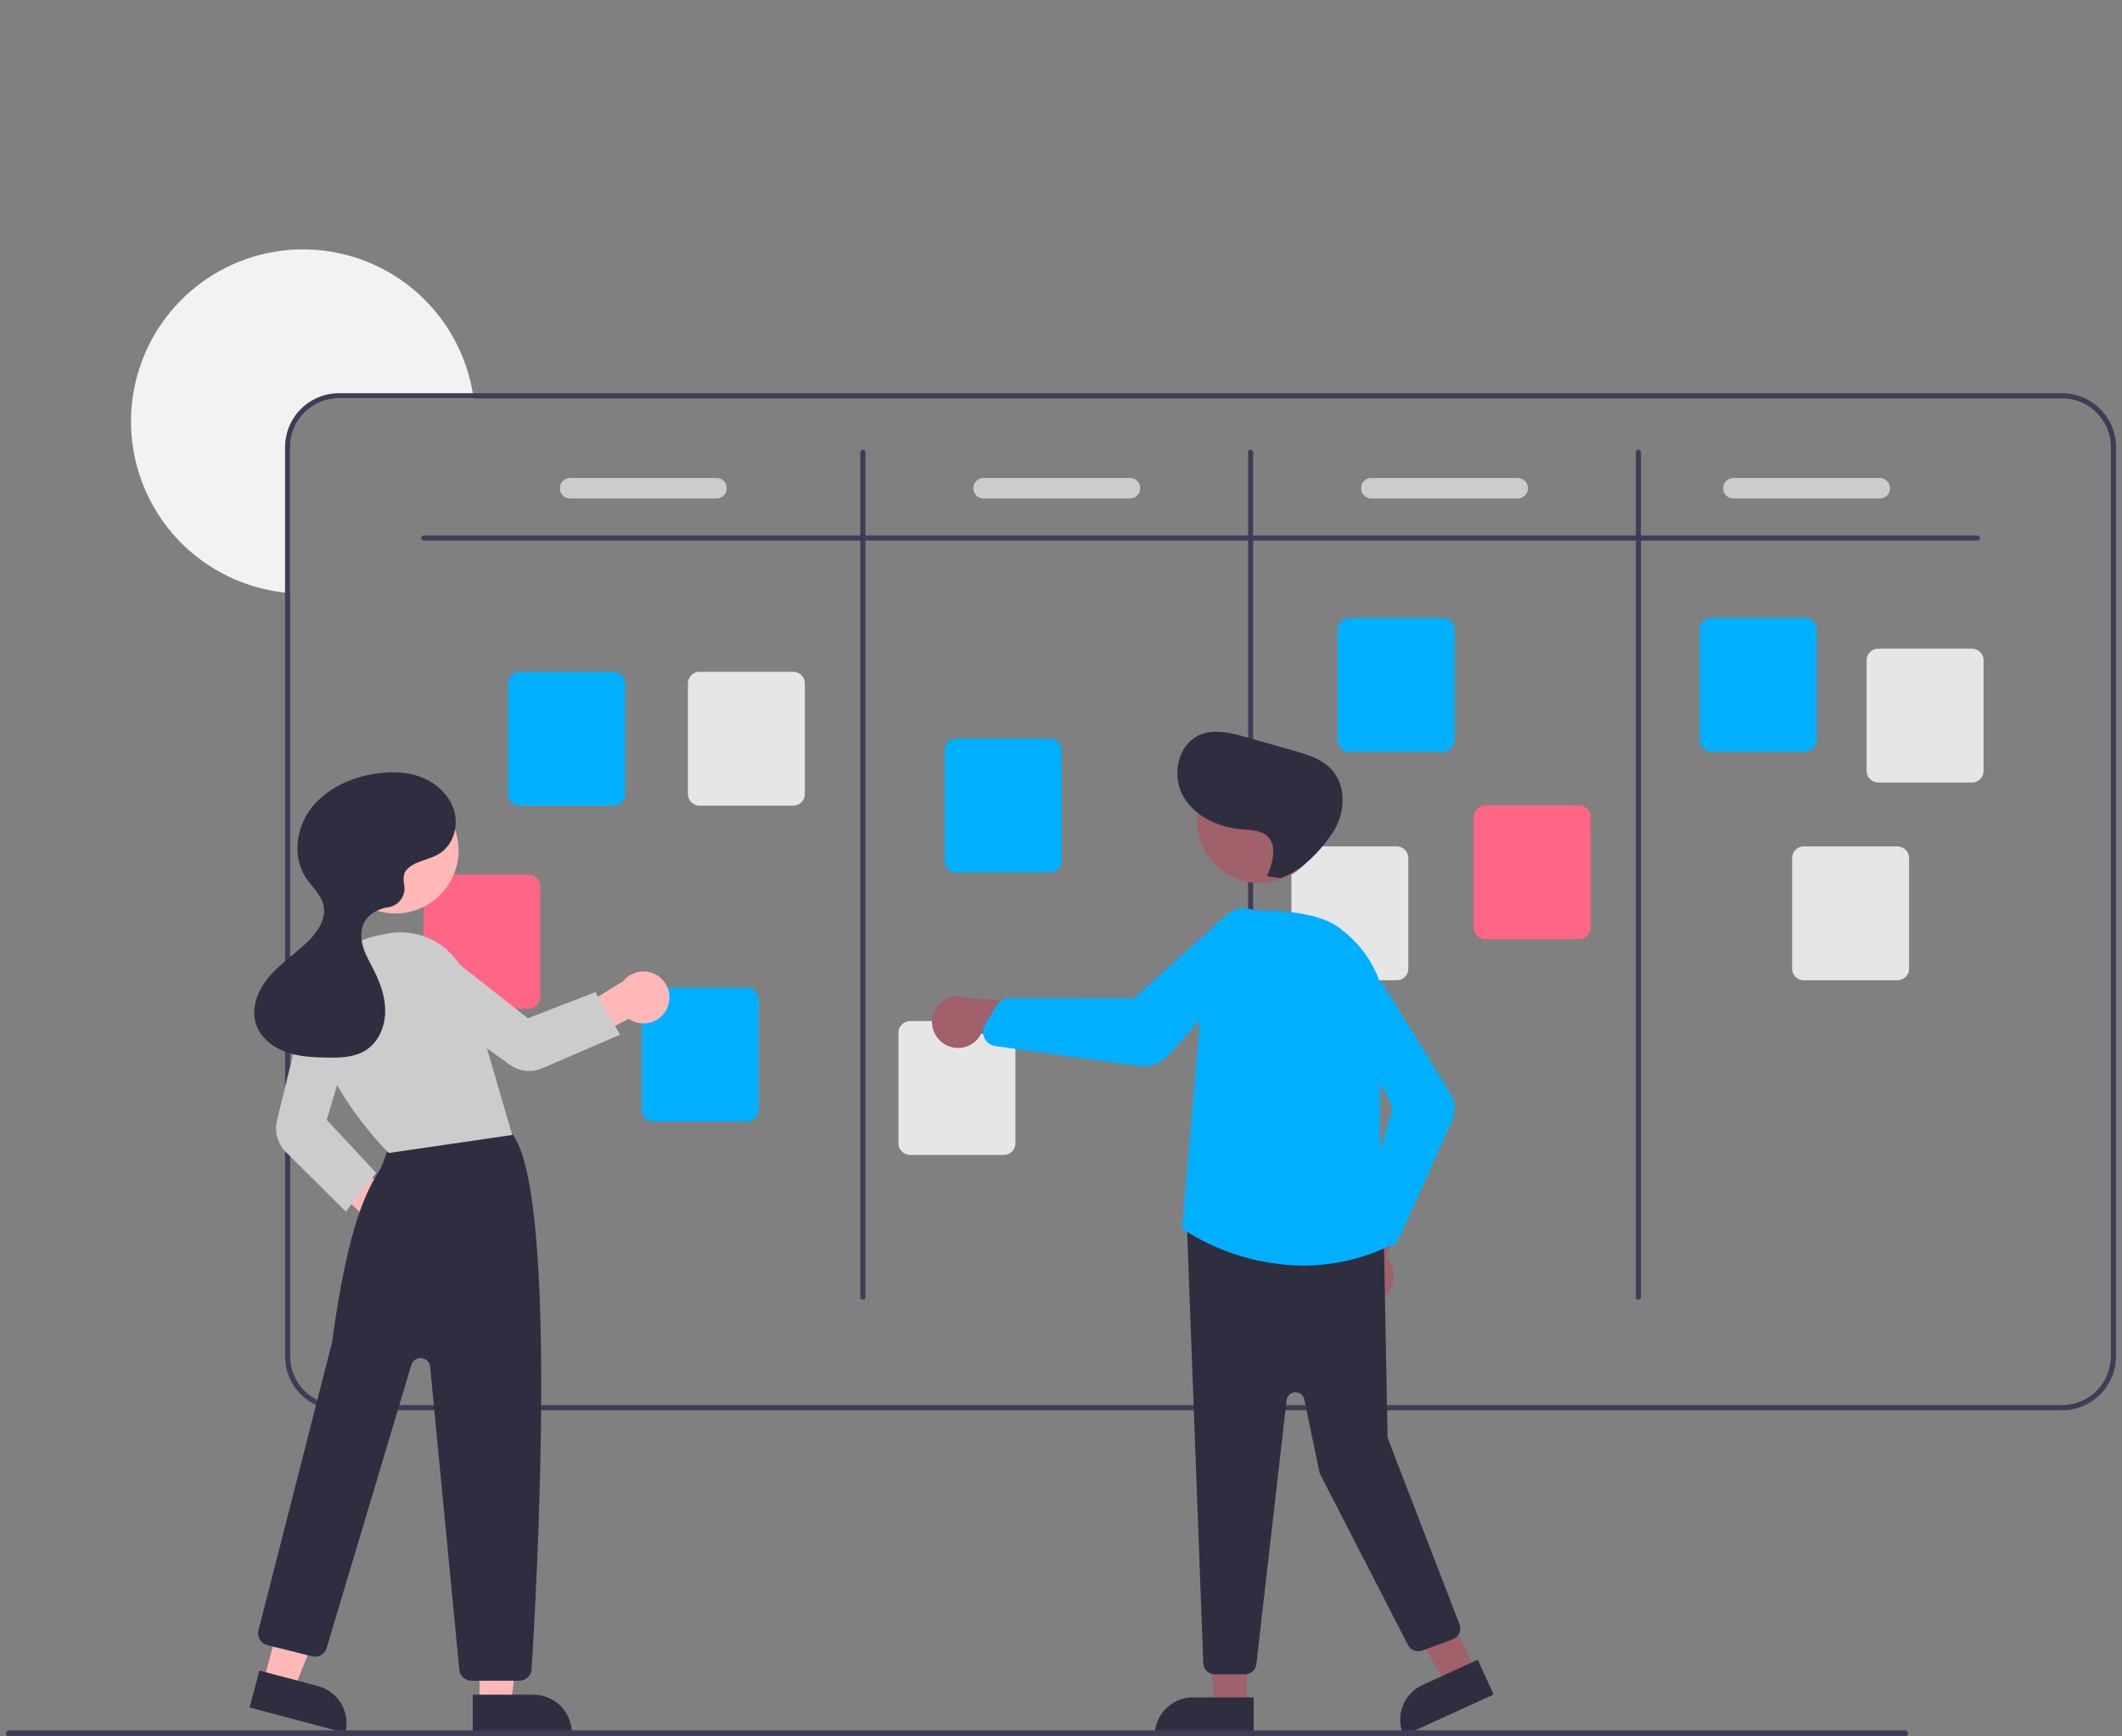 <svg width="220" height="180" viewBox="0 0 220 180" fill="none" xmlns="http://www.w3.org/2000/svg">
<rect x="0" y="0" width="220" height="180" fill="#808080" stroke="none"/>
<g clip-path="url(#clip0_148_6964)">
<g clip-path="url(#clip1_148_6964)">
<g clip-path="url(#clip2_148_6964)">
<path d="M49.095 41.293H35.144C33.803 41.295 32.517 41.828 31.569 42.776C30.62 43.725 30.087 45.011 30.086 46.352V61.477C29.907 61.466 29.729 61.45 29.553 61.429C26.248 61.081 23.106 59.817 20.481 57.779C17.856 55.741 15.852 53.01 14.696 49.895C13.54 46.779 13.277 43.402 13.938 40.145C14.598 36.888 16.155 33.88 18.433 31.461C20.712 29.041 23.621 27.306 26.832 26.452C30.044 25.597 33.43 25.656 36.61 26.623C39.789 27.59 42.635 29.426 44.827 31.924C47.019 34.422 48.47 37.483 49.016 40.761C49.045 40.937 49.071 41.115 49.095 41.293Z" fill="#F2F2F2"/>
<path d="M213.79 40.762H35.144C33.661 40.763 32.24 41.353 31.192 42.401C30.144 43.449 29.554 44.87 29.553 46.353V140.601C29.554 142.084 30.144 143.505 31.192 144.553C32.24 145.601 33.661 146.191 35.144 146.192H213.79C215.273 146.191 216.694 145.601 217.742 144.553C218.79 143.505 219.38 142.084 219.381 140.601V46.353C219.38 44.87 218.79 43.449 217.742 42.401C216.694 41.353 215.273 40.763 213.79 40.762ZM218.849 140.601C218.848 141.943 218.314 143.229 217.366 144.177C216.417 145.125 215.131 145.659 213.79 145.66H35.144C33.803 145.659 32.517 145.125 31.568 144.177C30.62 143.229 30.086 141.943 30.085 140.601V46.353C30.086 45.011 30.62 43.725 31.568 42.777C32.517 41.829 33.803 41.295 35.144 41.294H213.79C215.131 41.295 216.417 41.829 217.366 42.777C218.314 43.725 218.848 45.011 218.849 46.353V140.601Z" fill="#3F3D56"/>
<path d="M205.004 56.036H43.929C43.859 56.036 43.791 56.008 43.741 55.958C43.691 55.908 43.663 55.841 43.663 55.77C43.663 55.7 43.691 55.632 43.741 55.582C43.791 55.532 43.859 55.504 43.929 55.504H205.004C205.075 55.504 205.142 55.532 205.192 55.582C205.242 55.632 205.27 55.7 205.27 55.77C205.27 55.841 205.242 55.908 205.192 55.958C205.142 56.008 205.075 56.036 205.004 56.036Z" fill="#3F3D56"/>
<path d="M89.457 134.742C89.386 134.742 89.318 134.714 89.268 134.664C89.219 134.614 89.19 134.547 89.19 134.476V46.883C89.19 46.813 89.219 46.745 89.268 46.695C89.318 46.645 89.386 46.617 89.457 46.617C89.527 46.617 89.595 46.645 89.645 46.695C89.695 46.745 89.723 46.813 89.723 46.883V134.476C89.723 134.547 89.695 134.614 89.645 134.664C89.595 134.714 89.527 134.742 89.457 134.742Z" fill="#3F3D56"/>
<path d="M129.659 134.742C129.588 134.742 129.52 134.714 129.471 134.664C129.421 134.614 129.393 134.547 129.393 134.476V46.883C129.393 46.813 129.421 46.745 129.471 46.695C129.52 46.645 129.588 46.617 129.659 46.617C129.729 46.617 129.797 46.645 129.847 46.695C129.897 46.745 129.925 46.813 129.925 46.883V134.476C129.925 134.547 129.897 134.614 129.847 134.664C129.797 134.714 129.729 134.742 129.659 134.742Z" fill="#3F3D56"/>
<path d="M169.861 134.742C169.79 134.742 169.723 134.714 169.673 134.664C169.623 134.614 169.595 134.547 169.595 134.476V46.883C169.595 46.813 169.623 46.745 169.673 46.695C169.723 46.645 169.79 46.617 169.861 46.617C169.932 46.617 169.999 46.645 170.049 46.695C170.099 46.745 170.127 46.813 170.127 46.883V134.476C170.127 134.547 170.099 134.614 170.049 134.664C169.999 134.714 169.932 134.742 169.861 134.742Z" fill="#3F3D56"/>
<path d="M63.609 83.517H53.881C53.563 83.517 53.258 83.39 53.034 83.166C52.809 82.941 52.683 82.636 52.683 82.319V70.839C52.683 70.521 52.809 70.216 53.034 69.992C53.258 69.767 53.563 69.641 53.881 69.641H63.609C63.927 69.641 64.231 69.767 64.456 69.992C64.68 70.216 64.807 70.521 64.807 70.839V82.319C64.807 82.636 64.68 82.941 64.456 83.166C64.231 83.39 63.927 83.517 63.609 83.517Z" fill="#00B0FF"/>
<path d="M77.453 116.263H67.724C67.407 116.263 67.102 116.136 66.878 115.912C66.653 115.687 66.527 115.383 66.526 115.065V103.585C66.527 103.267 66.653 102.963 66.878 102.738C67.102 102.513 67.407 102.387 67.724 102.387H77.453C77.77 102.387 78.075 102.513 78.3 102.738C78.524 102.963 78.65 103.267 78.651 103.585V115.065C78.65 115.383 78.524 115.687 78.3 115.912C78.075 116.136 77.77 116.263 77.453 116.263Z" fill="#00B0FF"/>
<path d="M108.871 90.439H99.142C98.825 90.438 98.52 90.312 98.296 90.088C98.071 89.863 97.945 89.558 97.944 89.241V77.761C97.945 77.443 98.071 77.138 98.296 76.914C98.52 76.689 98.825 76.563 99.142 76.562H108.871C109.188 76.563 109.493 76.689 109.718 76.914C109.942 77.138 110.069 77.443 110.069 77.761V89.241C110.069 89.558 109.942 89.863 109.718 90.088C109.493 90.312 109.188 90.438 108.871 90.439Z" fill="#00B0FF"/>
<path d="M149.605 77.923H139.877C139.559 77.923 139.255 77.796 139.03 77.572C138.805 77.347 138.679 77.043 138.679 76.725V65.245C138.679 64.927 138.805 64.623 139.03 64.398C139.255 64.174 139.559 64.047 139.877 64.047H149.605C149.923 64.047 150.227 64.174 150.452 64.398C150.677 64.623 150.803 64.927 150.803 65.245V76.725C150.803 77.043 150.677 77.347 150.452 77.572C150.227 77.796 149.923 77.923 149.605 77.923Z" fill="#00B0FF"/>
<path d="M187.144 77.923H177.416C177.098 77.923 176.794 77.796 176.569 77.572C176.344 77.347 176.218 77.043 176.218 76.725V65.245C176.218 64.927 176.344 64.623 176.569 64.398C176.794 64.174 177.098 64.047 177.416 64.047H187.144C187.462 64.047 187.766 64.174 187.991 64.398C188.216 64.623 188.342 64.927 188.342 65.245V76.725C188.342 77.043 188.216 77.347 187.991 77.572C187.766 77.796 187.462 77.923 187.144 77.923Z" fill="#00B0FF"/>
<path d="M204.45 81.118H194.722C194.404 81.118 194.099 80.992 193.875 80.767C193.65 80.543 193.524 80.238 193.523 79.92V68.44C193.524 68.123 193.65 67.818 193.875 67.594C194.099 67.369 194.404 67.243 194.722 67.242H204.45C204.768 67.243 205.072 67.369 205.297 67.594C205.521 67.818 205.648 68.123 205.648 68.44V79.92C205.648 80.238 205.521 80.543 205.297 80.767C205.072 80.992 204.768 81.118 204.45 81.118Z" fill="#E6E6E6"/>
<path d="M196.729 101.618H187.001C186.683 101.618 186.379 101.492 186.154 101.267C185.929 101.043 185.803 100.738 185.803 100.42V88.94C185.803 88.623 185.929 88.318 186.154 88.094C186.379 87.869 186.683 87.743 187.001 87.742H196.729C197.047 87.743 197.351 87.869 197.576 88.094C197.801 88.318 197.927 88.623 197.927 88.94V100.42C197.927 100.738 197.801 101.043 197.576 101.267C197.351 101.492 197.047 101.618 196.729 101.618Z" fill="#E6E6E6"/>
<path d="M163.716 97.361H153.987C153.669 97.36 153.365 97.234 153.14 97.009C152.916 96.785 152.789 96.48 152.789 96.163V84.683C152.789 84.365 152.916 84.06 153.14 83.836C153.365 83.611 153.669 83.485 153.987 83.484H163.716C164.033 83.485 164.338 83.611 164.562 83.836C164.787 84.06 164.913 84.365 164.914 84.683V96.163C164.913 96.48 164.787 96.785 164.562 97.009C164.338 97.234 164.033 97.36 163.716 97.361Z" fill="#FF6584"/>
<path d="M144.811 101.618H135.083C134.765 101.618 134.461 101.492 134.236 101.267C134.011 101.043 133.885 100.738 133.885 100.42V88.94C133.885 88.623 134.011 88.318 134.236 88.094C134.461 87.869 134.765 87.743 135.083 87.742H144.811C145.129 87.743 145.433 87.869 145.658 88.094C145.883 88.318 146.009 88.623 146.009 88.94V100.42C146.009 100.738 145.883 101.043 145.658 101.267C145.433 101.492 145.129 101.618 144.811 101.618Z" fill="#E6E6E6"/>
<path d="M104.077 119.724H94.349C94.031 119.724 93.726 119.597 93.502 119.373C93.277 119.148 93.151 118.843 93.15 118.526V107.046C93.151 106.728 93.277 106.424 93.502 106.199C93.726 105.974 94.031 105.848 94.349 105.848H104.077C104.394 105.848 104.699 105.974 104.924 106.199C105.148 106.424 105.275 106.728 105.275 107.046V118.526C105.275 118.844 105.148 119.148 104.924 119.373C104.699 119.597 104.394 119.724 104.077 119.724Z" fill="#E6E6E6"/>
<path d="M54.824 104.548H45.096C44.778 104.548 44.473 104.421 44.249 104.197C44.024 103.972 43.898 103.668 43.898 103.35V91.87C43.898 91.552 44.024 91.248 44.249 91.023C44.473 90.799 44.778 90.672 45.096 90.672H54.824C55.142 90.672 55.446 90.799 55.671 91.023C55.895 91.248 56.022 91.552 56.022 91.87V103.35C56.022 103.668 55.895 103.972 55.671 104.197C55.446 104.421 55.142 104.548 54.824 104.548Z" fill="#FF6584"/>
<path d="M82.247 83.517H72.518C72.201 83.517 71.896 83.39 71.672 83.166C71.447 82.941 71.321 82.636 71.32 82.319V70.839C71.321 70.521 71.447 70.216 71.672 69.992C71.896 69.767 72.201 69.641 72.518 69.641H82.247C82.564 69.641 82.869 69.767 83.094 69.992C83.318 70.216 83.445 70.521 83.445 70.839V82.319C83.445 82.636 83.318 82.941 83.094 83.166C82.869 83.39 82.564 83.517 82.247 83.517Z" fill="#E6E6E6"/>
<path d="M74.282 51.677H59.106C58.824 51.677 58.553 51.565 58.353 51.365C58.153 51.165 58.041 50.894 58.041 50.612C58.041 50.329 58.153 50.059 58.353 49.859C58.553 49.659 58.824 49.547 59.106 49.547H74.282C74.564 49.547 74.835 49.659 75.035 49.859C75.234 50.059 75.347 50.329 75.347 50.612C75.347 50.894 75.234 51.165 75.035 51.365C74.835 51.565 74.564 51.677 74.282 51.677Z" fill="#CCCCCC"/>
<path d="M117.147 51.677H101.971C101.689 51.677 101.418 51.565 101.218 51.365C101.018 51.165 100.906 50.894 100.906 50.612C100.906 50.329 101.018 50.059 101.218 49.859C101.418 49.659 101.689 49.547 101.971 49.547H117.147C117.429 49.547 117.7 49.659 117.9 49.859C118.1 50.059 118.212 50.329 118.212 50.612C118.212 50.894 118.1 51.165 117.9 51.365C117.7 51.565 117.429 51.677 117.147 51.677Z" fill="#CCCCCC"/>
<path d="M157.349 51.677H142.173C141.891 51.677 141.62 51.565 141.42 51.365C141.221 51.165 141.108 50.894 141.108 50.612C141.108 50.329 141.221 50.059 141.42 49.859C141.62 49.659 141.891 49.547 142.173 49.547H157.349C157.631 49.547 157.902 49.659 158.102 49.859C158.302 50.059 158.414 50.329 158.414 50.612C158.414 50.894 158.302 51.165 158.102 51.365C157.902 51.565 157.631 51.677 157.349 51.677Z" fill="#CCCCCC"/>
<path d="M194.888 51.677H179.712C179.43 51.677 179.159 51.565 178.959 51.365C178.76 51.165 178.647 50.894 178.647 50.612C178.647 50.329 178.76 50.059 178.959 49.859C179.159 49.659 179.43 49.547 179.712 49.547H194.888C195.17 49.547 195.441 49.659 195.641 49.859C195.841 50.059 195.953 50.329 195.953 50.612C195.953 50.894 195.841 51.165 195.641 51.365C195.441 51.565 195.17 51.677 194.888 51.677Z" fill="#CCCCCC"/>
<path d="M40.292 129.657C39.903 129.619 39.526 129.496 39.189 129.297C38.853 129.097 38.563 128.827 38.343 128.504C38.122 128.18 37.975 127.813 37.911 127.427C37.848 127.04 37.87 126.645 37.976 126.268L31.151 119.915L34.76 119L41.47 124.443C42.092 124.663 42.61 125.103 42.929 125.68C43.247 126.257 43.343 126.931 43.197 127.574C43.052 128.216 42.676 128.783 42.141 129.168C41.605 129.552 40.947 129.726 40.292 129.657Z" fill="#FFB8B8"/>
<path d="M49.715 176.609H52.98L54.532 164.02H49.715L49.715 176.609Z" fill="#FFB8B8"/>
<path d="M59.274 179.641L49.016 179.641L49.016 175.678L55.311 175.677C56.362 175.677 57.37 176.095 58.113 176.838C58.857 177.581 59.274 178.589 59.274 179.641Z" fill="#2F2E41"/>
<path d="M27.334 174.252L30.488 175.092L35.228 163.325L30.573 162.086L27.334 174.252Z" fill="#FFB8B8"/>
<path d="M35.793 179.641L25.88 177.002L26.899 173.172L32.982 174.791C33.998 175.061 34.865 175.724 35.392 176.634C35.919 177.543 36.063 178.625 35.793 179.641Z" fill="#2F2E41"/>
<path d="M53.857 174.226H48.876C48.562 174.227 48.258 174.11 48.025 173.899C47.792 173.687 47.647 173.396 47.618 173.083L44.594 141.685C44.572 141.455 44.471 141.239 44.307 141.075C44.144 140.912 43.928 140.81 43.698 140.787C43.468 140.765 43.237 140.823 43.045 140.952C42.853 141.081 42.711 141.273 42.645 141.495L33.866 170.834C33.773 171.146 33.564 171.41 33.281 171.571C32.998 171.732 32.664 171.777 32.349 171.698L27.715 170.54C27.554 170.499 27.401 170.427 27.268 170.328C27.134 170.228 27.021 170.103 26.936 169.96C26.851 169.817 26.794 169.658 26.771 169.493C26.747 169.328 26.756 169.16 26.798 168.999C26.873 168.703 34.362 139.439 34.427 139.138C36.124 126.633 38.154 123.282 39.244 121.482C39.334 121.333 39.417 121.196 39.492 121.067C39.585 120.905 40.161 119.298 40.526 118.254C40.573 118.084 40.655 117.926 40.767 117.79C40.879 117.653 41.017 117.542 41.174 117.462C45.756 115.118 51.118 116.74 52.652 117.293C52.906 117.383 53.124 117.552 53.274 117.777C57.876 124.718 55.618 165.032 55.118 173.043C55.097 173.363 54.955 173.664 54.721 173.884C54.487 174.103 54.178 174.226 53.857 174.226Z" fill="#2F2E41"/>
<path d="M41.004 94.695C44.615 94.695 47.543 91.768 47.543 88.156C47.543 84.545 44.615 81.617 41.004 81.617C37.392 81.617 34.465 84.545 34.465 88.156C34.465 91.768 37.392 94.695 41.004 94.695Z" fill="#FFB8B8"/>
<path d="M40.31 119.524L40.263 119.478C40.175 119.393 31.462 110.858 32.59 102.965C33.072 99.589 35.803 97.432 40.489 96.727C42.21 96.471 43.965 96.845 45.433 97.781C46.9 98.716 47.981 100.149 48.476 101.818L53.108 117.655L40.31 119.524Z" fill="#CCCCCC"/>
<path d="M35.852 125.597L29.643 119.428C29.219 119.004 28.911 118.478 28.748 117.9C28.586 117.322 28.575 116.712 28.717 116.129L31.722 103.904C31.812 103.537 31.977 103.193 32.205 102.893C32.433 102.593 32.721 102.342 33.05 102.158C33.379 101.973 33.742 101.858 34.117 101.819C34.492 101.781 34.872 101.819 35.231 101.933C35.917 102.154 36.489 102.633 36.828 103.269C37.166 103.905 37.244 104.647 37.044 105.339L33.88 116.095L38.997 121.589L35.852 125.597Z" fill="#CCCCCC"/>
<path d="M69.15 104.54C68.986 104.895 68.746 105.21 68.447 105.462C68.148 105.715 67.797 105.899 67.419 106.001C67.041 106.103 66.646 106.121 66.26 106.054C65.874 105.987 65.508 105.836 65.187 105.612L56.899 109.908L57.266 106.259L64.613 101.712C65.025 101.197 65.612 100.852 66.261 100.741C66.911 100.631 67.578 100.762 68.138 101.111C68.697 101.459 69.109 102.001 69.295 102.633C69.482 103.265 69.43 103.943 69.15 104.54Z" fill="#FFB8B8"/>
<path d="M64.282 107.257L56.203 110.749C55.665 110.979 55.077 111.068 54.495 111.005C53.914 110.943 53.358 110.732 52.881 110.392L42.607 103.031C42.3 102.811 42.042 102.531 41.848 102.208C41.654 101.884 41.529 101.524 41.48 101.15C41.43 100.776 41.458 100.396 41.562 100.033C41.666 99.671 41.842 99.333 42.082 99.041C42.542 98.487 43.199 98.133 43.915 98.055C44.631 97.977 45.35 98.181 45.918 98.624L54.727 105.557L61.73 102.848L64.282 107.257Z" fill="#CCCCCC"/>
<path d="M42.088 90.253C42.894 89.242 44.401 89.188 45.51 88.521C46.961 87.648 47.561 85.696 47.093 84.068C46.626 82.44 45.246 81.171 43.665 80.564C42.083 79.957 40.324 79.95 38.655 80.243C36.171 80.68 33.725 81.839 32.21 83.856C30.695 85.872 30.31 88.825 31.683 90.941C32.314 91.913 33.288 92.716 33.54 93.848C33.871 95.333 32.829 96.766 31.712 97.8C30.441 98.979 28.982 99.966 27.867 101.294C26.753 102.622 26.01 104.437 26.519 106.095C26.945 107.484 28.184 108.507 29.544 109.019C30.903 109.532 32.383 109.606 33.836 109.634C35.246 109.662 36.744 109.627 37.932 108.867C39.204 108.053 39.883 106.509 39.933 104.999C39.983 103.49 39.479 102.011 38.803 100.661C38.4 99.856 37.932 99.076 37.664 98.217C37.396 97.358 37.35 96.383 37.779 95.591C38.229 94.759 39.141 94.257 40.069 94.075C40.118 94.066 40.169 94.057 40.222 94.05C40.486 94.015 40.741 93.928 40.97 93.793C41.199 93.657 41.399 93.477 41.556 93.262C41.714 93.047 41.827 92.803 41.887 92.543C41.947 92.284 41.955 92.015 41.908 91.753C41.803 91.163 41.812 90.599 42.088 90.253Z" fill="#2F2E41"/>
<path d="M129.274 176.891H126.01L124.457 164.301L129.274 164.301L129.274 176.891Z" fill="#A0616A"/>
<path d="M123.678 175.957H129.973V179.921H119.715C119.715 179.4 119.817 178.885 120.017 178.404C120.216 177.923 120.508 177.486 120.876 177.118C121.244 176.75 121.681 176.458 122.162 176.259C122.642 176.06 123.158 175.957 123.678 175.957Z" fill="#2F2E41"/>
<path d="M152.956 173.19L149.987 174.546L143.344 163.74L147.726 161.738L152.956 173.19Z" fill="#A0616A"/>
<path d="M147.479 174.67L153.205 172.054L154.852 175.66L145.521 179.922C145.304 179.448 145.184 178.937 145.165 178.417C145.146 177.896 145.23 177.378 145.412 176.89C145.594 176.402 145.87 175.955 146.225 175.574C146.58 175.193 147.006 174.886 147.479 174.67Z" fill="#2F2E41"/>
<path d="M143.451 134.438C143.764 134.203 144.021 133.902 144.205 133.557C144.389 133.211 144.495 132.829 144.515 132.438C144.535 132.048 144.47 131.657 144.323 131.294C144.176 130.931 143.951 130.605 143.664 130.339L147.501 121.633L142.627 122.459L139.731 130.6C139.315 131.111 139.101 131.757 139.129 132.415C139.158 133.073 139.427 133.698 139.886 134.172C140.344 134.645 140.961 134.933 141.618 134.983C142.275 135.032 142.927 134.838 143.451 134.438Z" fill="#A0616A"/>
<path d="M129.067 173.567H125.948C125.646 173.566 125.355 173.451 125.134 173.245C124.912 173.039 124.776 172.758 124.753 172.456L123.053 127.047C123.04 126.873 123.066 126.698 123.128 126.535C123.19 126.372 123.286 126.224 123.411 126.102C123.536 125.98 123.686 125.887 123.851 125.829C124.015 125.772 124.191 125.75 124.364 125.767L142.398 127.683C142.69 127.711 142.962 127.846 143.161 128.062C143.361 128.277 143.474 128.559 143.479 128.852L143.857 148.883C143.859 148.992 143.88 149.099 143.92 149.201L151.317 168.384C151.374 168.532 151.401 168.69 151.397 168.849C151.392 169.008 151.356 169.164 151.291 169.309C151.225 169.453 151.132 169.584 151.015 169.692C150.899 169.8 150.763 169.884 150.613 169.939L147.454 171.103C147.179 171.204 146.877 171.201 146.605 171.095C146.332 170.989 146.108 170.787 145.974 170.527L136.887 152.857C136.837 152.761 136.801 152.659 136.779 152.553L135.227 145.073C135.182 144.856 135.061 144.662 134.886 144.527C134.711 144.391 134.493 144.322 134.272 144.332C134.051 144.342 133.84 144.43 133.678 144.581C133.516 144.732 133.414 144.936 133.388 145.156L130.257 172.505C130.223 172.798 130.084 173.067 129.864 173.263C129.645 173.459 129.361 173.567 129.067 173.567Z" fill="#2F2E41"/>
<path d="M130.618 91.543C134.23 91.543 137.157 88.615 137.157 85.004C137.157 81.392 134.23 78.465 130.618 78.465C127.007 78.465 124.079 81.392 124.079 85.004C124.079 88.615 127.007 91.543 130.618 91.543Z" fill="#A0616A"/>
<path d="M135.103 131.199C130.668 131.15 126.339 129.839 122.623 127.419L122.56 127.375L122.566 127.298L125.067 98.167C125.154 97.179 125.595 96.255 126.309 95.567C127.024 94.879 127.963 94.473 128.954 94.424C132.196 94.275 136.55 94.463 138.881 96.198C142.404 98.822 144.102 102.773 143.539 107.038C142.373 115.882 143.694 127.812 143.849 129.143L143.86 129.239L143.772 129.28C141.056 130.543 138.098 131.198 135.103 131.199Z" fill="#00B0FF"/>
<path d="M143.818 129.193C143.633 129.193 143.451 129.154 143.283 129.08C143.114 129.005 142.962 128.897 142.838 128.761L141.407 127.2C141.253 127.031 141.145 126.824 141.093 126.601C141.041 126.377 141.048 126.144 141.112 125.924L144.374 114.885L139.411 104.463C139.179 103.975 139.123 103.422 139.25 102.898C139.363 102.437 139.613 102.021 139.966 101.706C140.32 101.39 140.761 101.188 141.231 101.128C141.702 101.068 142.179 101.152 142.601 101.369C143.023 101.586 143.369 101.925 143.594 102.343L150.328 113.27C150.602 113.713 150.762 114.217 150.796 114.737C150.829 115.256 150.734 115.777 150.52 116.251L145.033 128.409C144.942 128.61 144.803 128.785 144.628 128.919C144.453 129.053 144.247 129.141 144.03 129.176C143.96 129.187 143.889 129.193 143.818 129.193Z" fill="#00B0FF"/>
<path d="M97.726 108.108C98.04 108.342 98.402 108.503 98.785 108.582C99.168 108.661 99.564 108.655 99.945 108.564C100.326 108.473 100.682 108.3 100.989 108.057C101.295 107.813 101.545 107.506 101.719 107.155L111.154 108.379L108.986 103.936L100.359 103.455C99.751 103.201 99.071 103.178 98.448 103.391C97.824 103.604 97.3 104.039 96.976 104.612C96.651 105.186 96.549 105.858 96.687 106.503C96.825 107.147 97.195 107.718 97.726 108.108Z" fill="#A0616A"/>
<path d="M118.522 110.532C118.358 110.532 118.194 110.521 118.031 110.498L103.188 108.44C102.945 108.406 102.715 108.313 102.517 108.169C102.32 108.024 102.161 107.833 102.056 107.611C102.022 107.54 101.994 107.466 101.972 107.391C101.914 107.194 101.898 106.988 101.924 106.785C101.951 106.582 102.019 106.386 102.125 106.211L103.353 104.174C103.485 103.957 103.671 103.777 103.893 103.651C104.114 103.526 104.365 103.46 104.619 103.459H104.621L117.559 103.474L127.222 94.817C127.672 94.415 128.246 94.18 128.848 94.151C129.377 94.127 129.901 94.263 130.351 94.542C130.8 94.822 131.155 95.231 131.367 95.716C131.58 96.2 131.641 96.738 131.541 97.258C131.442 97.778 131.187 98.256 130.811 98.628L121.169 109.352C120.835 109.723 120.427 110.02 119.971 110.224C119.515 110.427 119.022 110.532 118.522 110.532Z" fill="#00B0FF"/>
<path d="M131.361 90.822C131.959 89.439 132.465 87.597 131.318 86.62C130.654 86.052 129.696 86.051 128.825 85.981C126.371 85.782 123.845 84.653 122.645 82.502C121.446 80.352 122.116 77.155 124.379 76.185C125.904 75.531 127.653 75.977 129.249 76.43L134.043 77.789C135.468 78.193 136.963 78.638 137.989 79.706C139.624 81.409 139.502 84.289 138.203 86.26C136.904 88.232 134.948 90.289 132.708 91.038L131.361 90.822Z" fill="#2F2E41"/>
<path d="M197.5 180.005H0.937C0.895 180.005 0.854 179.997 0.815 179.981C0.777 179.965 0.742 179.942 0.712 179.913C0.683 179.883 0.659 179.848 0.643 179.81C0.627 179.771 0.619 179.73 0.619 179.688C0.619 179.646 0.627 179.605 0.643 179.567C0.659 179.528 0.683 179.493 0.712 179.464C0.742 179.434 0.777 179.411 0.815 179.395C0.854 179.379 0.895 179.371 0.937 179.371H197.5C197.542 179.371 197.583 179.379 197.621 179.395C197.66 179.411 197.695 179.434 197.725 179.464C197.754 179.493 197.778 179.528 197.794 179.567C197.81 179.605 197.818 179.646 197.818 179.688C197.818 179.73 197.81 179.771 197.794 179.81C197.778 179.848 197.754 179.883 197.725 179.913C197.695 179.942 197.66 179.965 197.621 179.981C197.583 179.997 197.542 180.005 197.5 180.005Z" fill="#3F3D56"/>
</g>
</g>
</g>
<defs>
<clipPath id="clip0_148_6964">
<rect width="218.772" height="180" fill="white" transform="translate(0.614)"/>
</clipPath>
<clipPath id="clip1_148_6964">
<rect width="218.772" height="154.145" fill="white" transform="translate(0.614 25.855)"/>
</clipPath>
<clipPath id="clip2_148_6964">
<rect width="218.762" height="154.155" fill="white" transform="translate(0.619 25.852)"/>
</clipPath>
</defs>
</svg>
